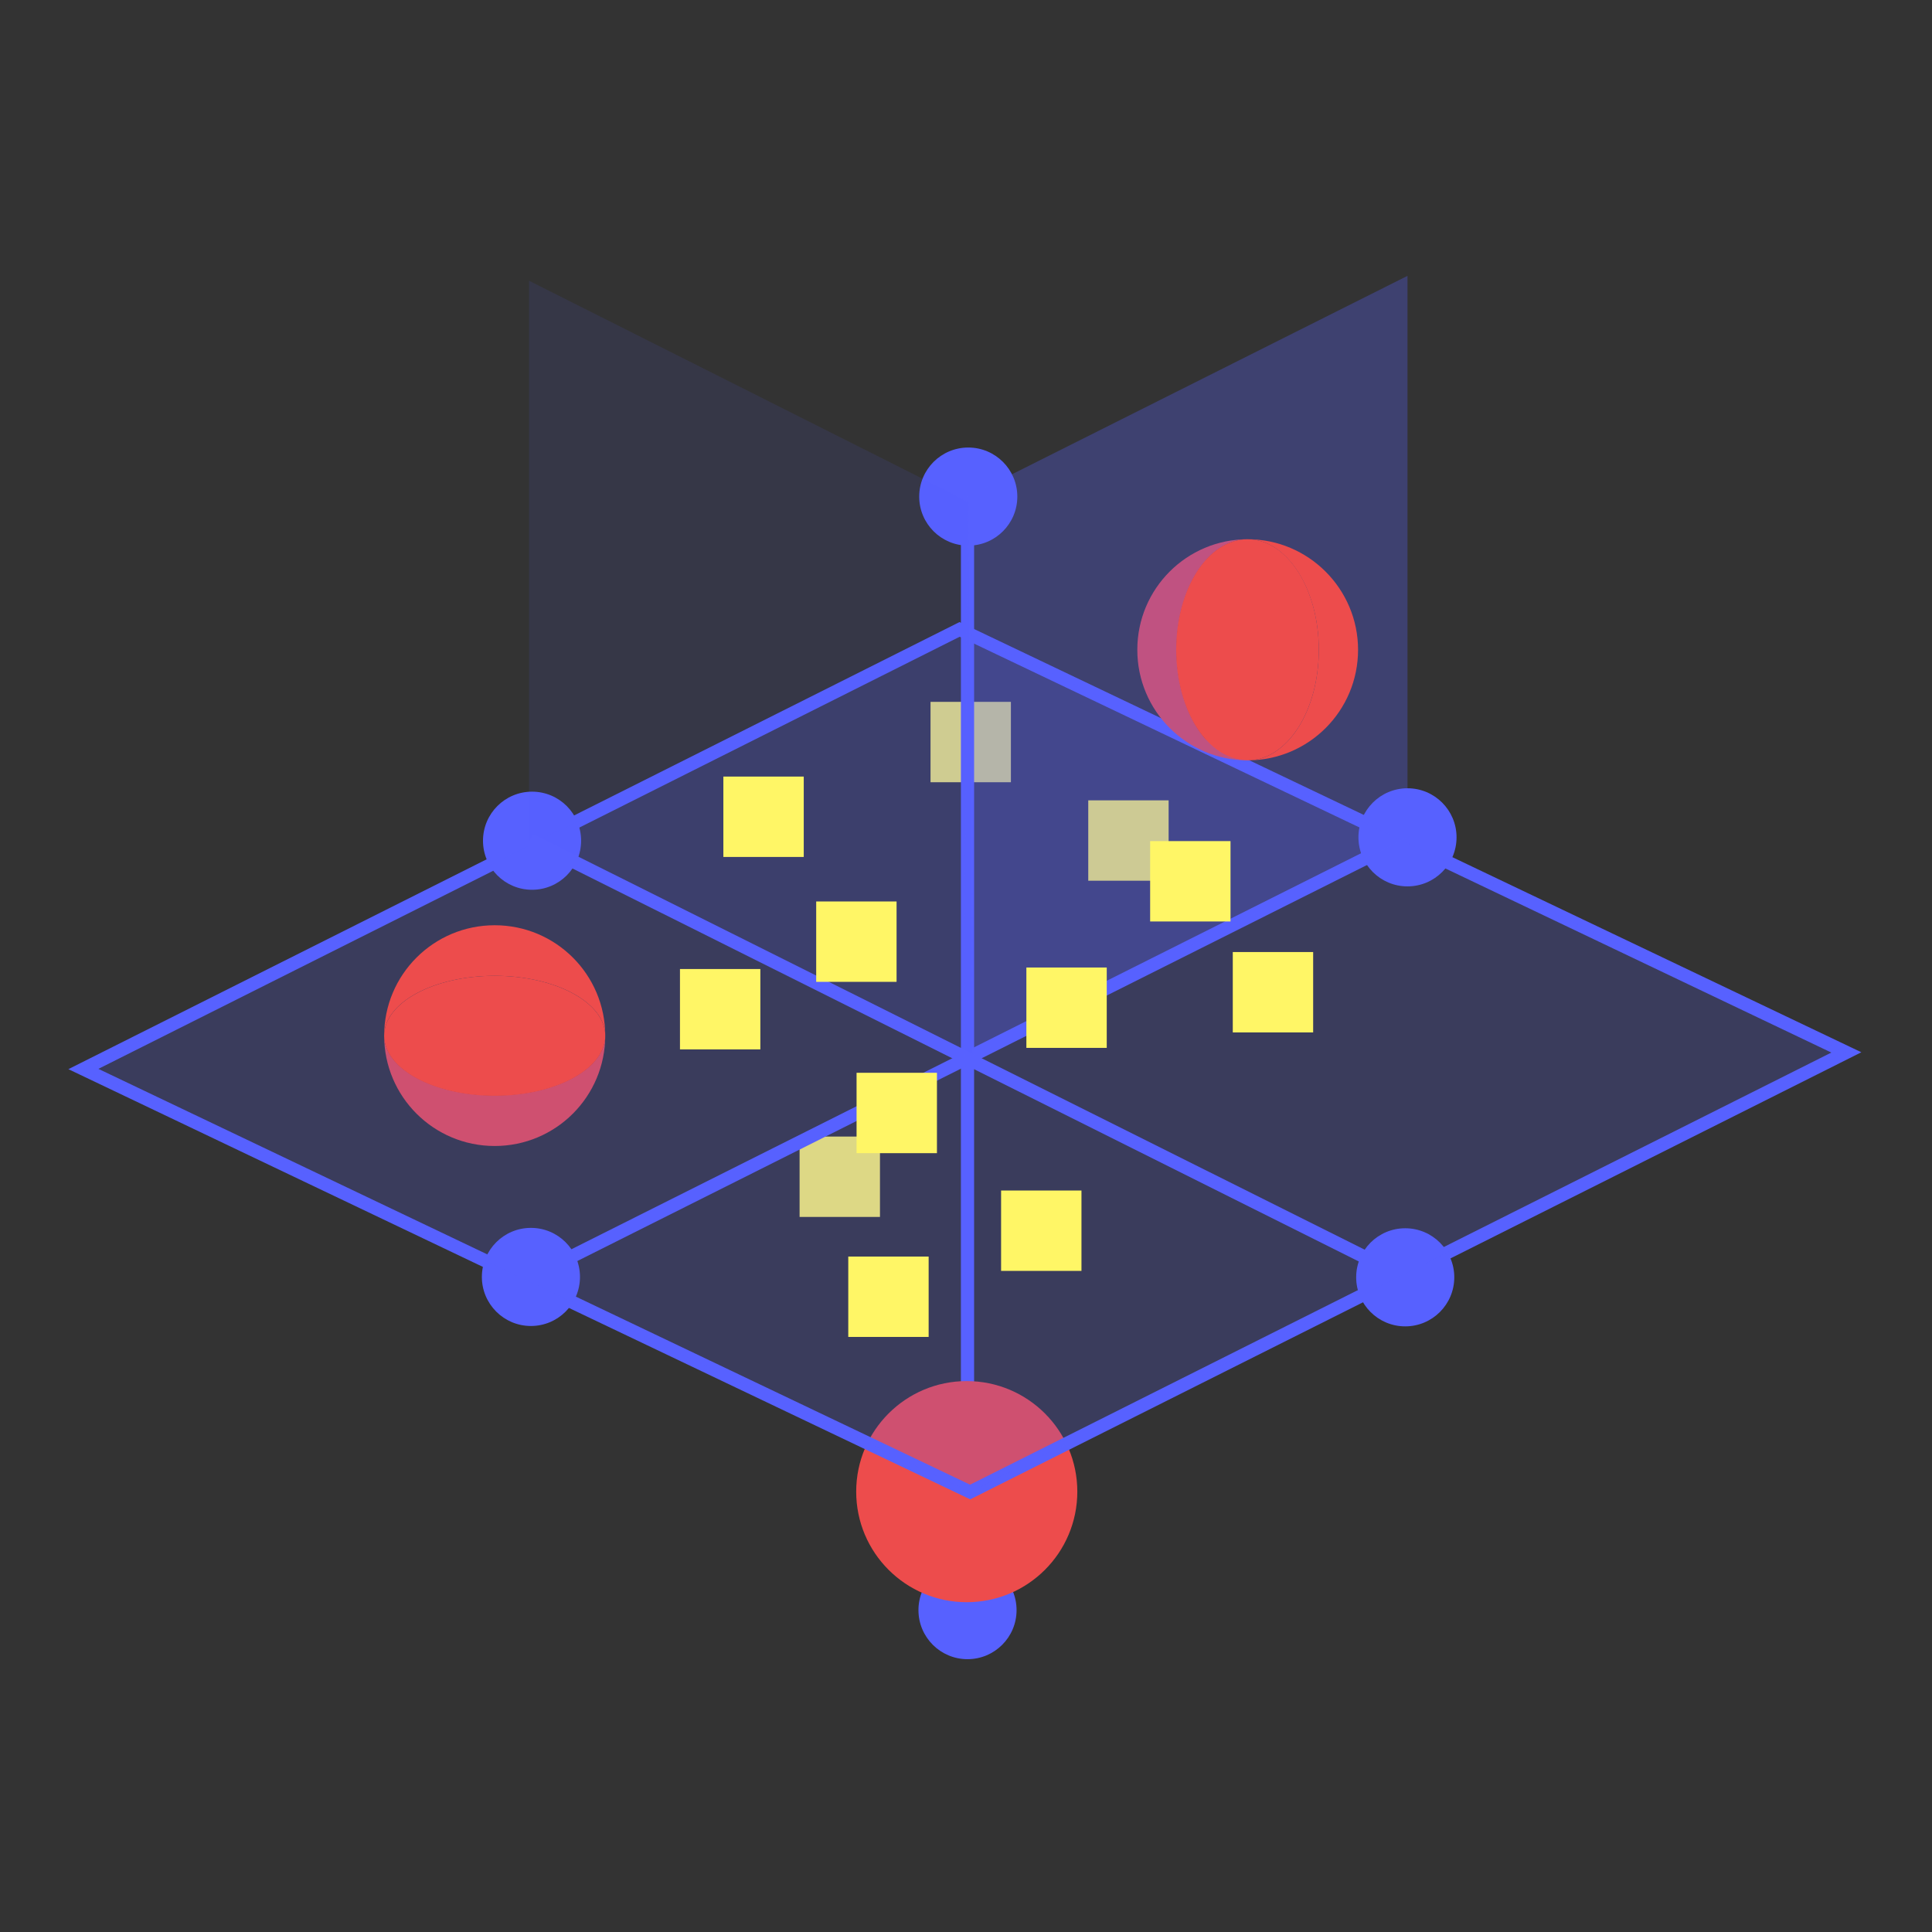 <?xml version="1.0" encoding="utf-8"?>
<!-- Generator: Adobe Illustrator 24.1.0, SVG Export Plug-In . SVG Version: 6.00 Build 0)  -->
<svg version="1.1" xmlns="http://www.w3.org/2000/svg" xmlns:xlink="http://www.w3.org/1999/xlink" x="0px" y="0px"
	 viewBox="0 0 512 512" style="enable-background:new 0 0 512 512;" xml:space="preserve">
<rect x="0" y="0" width="512" height="512" fill="#333333" stroke="none"/>
<style type="text/css">
	.st0{fill:#FFF666;}
	.st1{fill:#5761FF;}
	.st2{fill:none;stroke:#5761FF;stroke-width:3.496;stroke-miterlimit:10;}
	.st3{fill:#ED4C4C;}
	.st4{opacity:0.1;fill:#5761FF;}
	.st5{opacity:0.2;fill:#5761FF;}
	.st6{opacity:0.3;fill:#5761FF;}
</style>
<g id="Calque_1">
</g>
<g id="Calque_4">
	<g>
		<g>
			<rect x="246.6" y="186" class="st0" width="21.3" height="21.3"/>
			<rect x="211.9" y="301.2" class="st0" width="21.3" height="21.3"/>
			<circle class="st1" cx="256.4" cy="426.7" r="13"/>
			<line class="st2" x1="256.4" y1="426.7" x2="256.4" y2="131.6"/>
			<circle class="st3" cx="256.2" cy="395.3" r="29.3"/>
			<path class="st3" d="M131.1,290.3c-16.2,0-29.3-7.1-29.3-15.9c0,16.2,13.1,29.3,29.3,29.3s29.3-13.1,29.3-29.3
				C160.4,283.2,147.3,290.3,131.1,290.3z"/>
			<polygon class="st2" points="22.1,283.3 254.3,166.8 489.3,278.9 257.1,395.4 			"/>
			<circle class="st1" cx="372.4" cy="338.5" r="13"/>
			<circle class="st1" cx="141" cy="222.8" r="13"/>
			<circle class="st1" cx="140.7" cy="338.4" r="13"/>
			<circle class="st1" cx="256.6" cy="131.6" r="13"/>
			<circle class="st1" cx="373" cy="221.9" r="13"/>
			<line class="st2" x1="140.7" y1="338.4" x2="373" y2="221.9"/>
			<path class="st2" d="M140.7,338.4"/>
			<polyline class="st4" points="140.2,223.2 140.2,74.4 256.7,133 257.8,282.3 140.2,223.2 			"/>
			<path class="st2" d="M372.4,338.5L140.5,222.6"/>
			<polygon class="st5" points="254.3,166.8 22.1,283.3 257.1,395.4 489.3,278.9 			"/>
			<g>
				<path class="st3" d="M131.1,258.6c16.2,0,29.3,7.1,29.3,15.9c0-16.2-13.1-29.3-29.3-29.3s-29.3,13.1-29.3,29.3
					C101.8,265.7,114.9,258.6,131.1,258.6z"/>
				<ellipse class="st3" cx="131.1" cy="274.5" rx="29.3" ry="15.9"/>
			</g>
			<rect x="191.7" y="205.8" class="st0" width="21.3" height="21.3"/>
			<rect x="180.2" y="256.8" class="st0" width="21.3" height="21.3"/>
			<rect x="216.3" y="238.9" class="st0" width="21.3" height="21.3"/>
			<rect x="227" y="284.3" class="st0" width="21.3" height="21.3"/>
			<rect x="265.3" y="315.5" class="st0" width="21.3" height="21.3"/>
			<rect x="224.8" y="333" class="st0" width="21.3" height="21.3"/>
			<rect x="326.7" y="252.3" class="st0" width="21.3" height="21.3"/>
			<rect x="288.4" y="212.1" class="st0" width="21.3" height="21.3"/>
			<g>
				<g>
					<path class="st3" d="M311.8,172.2c0-16.2,8.4-29.3,18.9-29.3c-16.2,0-29.3,13.1-29.3,29.3c0,16.2,13.1,29.3,29.3,29.3
						C320.2,201.6,311.8,188.4,311.8,172.2z"/>
				</g>
				<polyline class="st6" points="373,221.9 373,73.1 256.4,131.6 255.4,281 373,221.9 				"/>
				<path class="st3" d="M330.6,142.9c10.4,0,18.9,13.1,18.9,29.3c0,16.2-8.4,29.3-18.9,29.3c16.2,0,29.3-13.1,29.3-29.3
					C359.9,156.1,346.8,142.9,330.6,142.9z"/>
				<path class="st3" d="M349.5,172.2c0-16.2-8.4-29.3-18.9-29.3s-18.9,13.1-18.9,29.3c0,16.2,8.4,29.3,18.9,29.3
					S349.5,188.4,349.5,172.2z"/>
			</g>
			<rect x="272" y="256.4" class="st0" width="21.3" height="21.3"/>
			<rect x="304.8" y="222.9" class="st0" width="21.3" height="21.3"/>
		</g>
	</g>
</g>
</svg>
